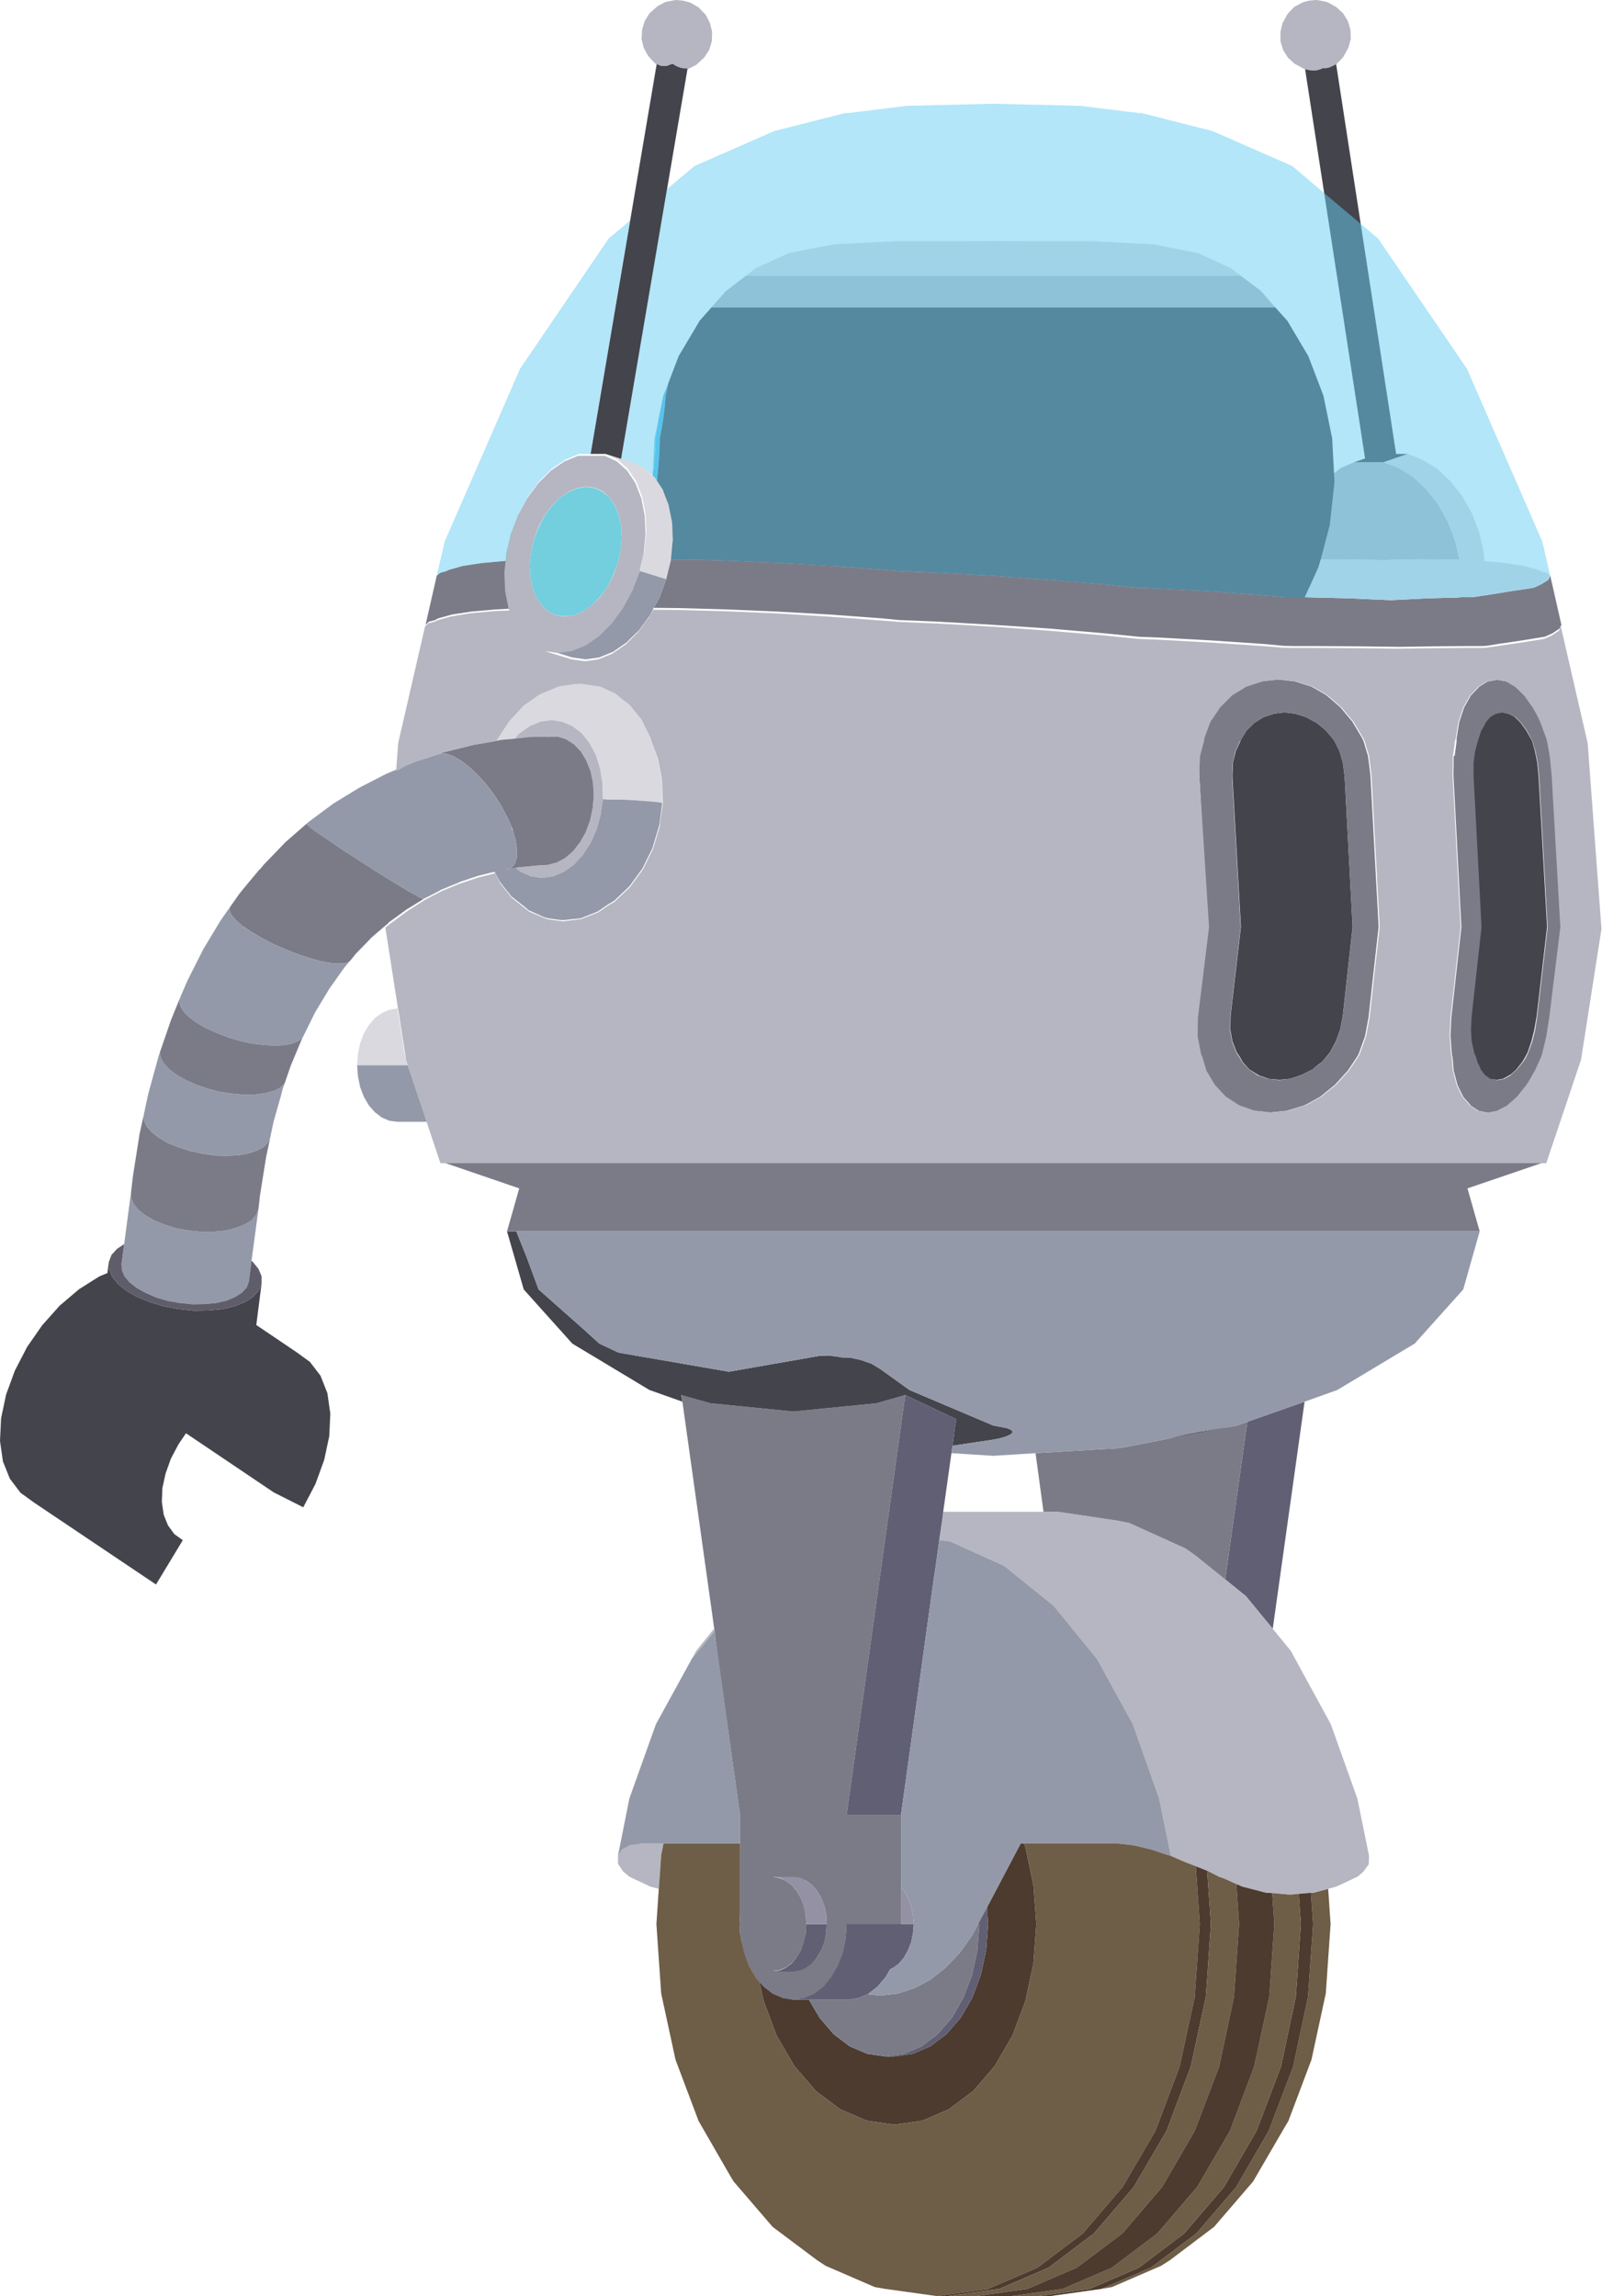 <!-- Generator: Adobe Illustrator 19.2.1, SVG Export Plug-In  -->
<svg version="1.1"
	 xmlns="http://www.w3.org/2000/svg" xmlns:xlink="http://www.w3.org/1999/xlink" xmlns:a="http://ns.adobe.com/AdobeSVGViewerExtensions/3.0/"
	 x="0px" y="0px" width="603.8px" height="865.4px" viewBox="0 0 603.8 865.4"
	 style="overflow:scroll;enable-background:new 0 0 603.8 865.4;" xml:space="preserve">
<style type="text/css">
	.st0{fill:none;}
	.st1{fill:#9399A8;}
	.st2{fill:#B5B6C1;}
	.st3{fill:#44444C;}
	.st4{fill:#DAD9DF;}
	.st5{fill:#6E5D47;}
	.st6{fill:#7B7B88;}
	.st7{fill:#615F74;}
	.st8{fill:#4C3B2E;}
	.st9{fill:#9491A4;}
	.st10{fill:#49BBEC;}
	.st11{fill:#73CEDE;}
	.st12{fill:#605D6B;}
	.st13{opacity:0.5;fill:#67CEF3;}
</style>
<defs>
</defs>
<g>
	<polygon class="st0" points="393.3,569.8 390.3,547.7 374.4,548.7 358.6,547.7 355.5,569.8 	"/>
	<polygon class="st0" points="550.1,211 548.4,203.7 550.1,211 558.3,211.4 	"/>
	<polygon class="st0" points="212.4,346.8 211.2,346.5 212.3,346.9 212.2,349.4 	"/>
	<polygon class="st0" points="197.6,341.7 199.3,343.1 197.9,341.9 192.8,337.9 194.2,339 	"/>
	<polygon class="st0" points="214.1,272.2 210,271.7 207.9,271.4 211.9,272 	"/>
	<polygon class="st0" points="173.4,332.2 173.2,332.5 173.3,332.4 	"/>
	<polygon class="st0" points="159.6,338.8 159.3,338.8 159.6,338.8 159.7,338.8 159.8,338.7 	"/>
	<polygon class="st0" points="231.3,339.6 230.4,340.2 231.4,339.6 	"/>
	<polygon class="st1" points="45.9,478.6 46.9,481 48.8,483.3 51.5,485.4 54.9,487.3 58.8,489 63.2,490.3 67.8,491.1 72.6,491.6 
		77.2,491.5 81.5,491.1 85.4,490.2 88.7,488.8 91.2,487.2 93,485.2 93.8,483 94.8,475.2 97.4,455.8 96.5,457.9 94.8,459.9 
		92.2,461.5 88.9,462.8 85.1,463.8 80.7,464.2 76.1,464.3 71.4,463.8 66.7,463 62.4,461.7 58.4,460.1 55,458.2 52.3,456.1 
		50.4,453.8 49.4,451.5 49.4,449.2 46.8,468.9 45.8,476.3 	"/>
	<polygon class="st2" points="495.2,26.6 496.3,26.5 498,26 498.5,25.7 499.8,25.7 501.1,25.4 502.4,24.8 503.6,24.2 503.8,24.1 
		506.1,21.7 506.5,21.1 508.2,18 509.1,14.7 509,11.2 508,7.9 506.2,5 503.7,2.7 500.7,1 500,0.7 496.9,0.1 496.1,0 495,0.1 
		493.7,0.2 492.4,0.5 491.3,0.8 490.6,1.1 487.8,2.6 485.6,4.9 485.1,5.6 483.4,8.7 482.6,12 482.6,15.5 483.6,18.8 485.4,21.7 
		487.9,24 488.8,24.5 491.6,26 491.9,26.1 493.9,26.5 	"/>
	<polygon class="st3" points="228.5,171.2 234.1,173 259.1,26.1 259.1,25.8 259.1,25.7 257.6,25.7 256.2,25.4 254.8,24.8 253.5,24 
		252.9,24.2 251.3,24.8 250.2,24.9 249.2,24.8 247.7,24.2 247.5,24.1 247.5,24.2 222.6,171.1 228.3,171.1 	"/>
	<polygon class="st4" points="228.3,171.1 232.8,173.3 236.6,176.7 239.8,181.4 242,187.1 243.3,193.6 243.6,200.6 242.8,207.9 
		241.1,215.2 251.1,218.3 252.9,211 252.9,210.9 253.5,204.4 253.6,203.7 253.4,198 253.3,196.7 252,190.2 250.7,186.9 249.8,184.5 
		247.9,181.6 247.6,181.2 246.7,179.8 246,179.3 242.8,176.4 238.3,174.2 234.1,173 228.5,171.2 	"/>
	<polygon class="st5" points="497.6,712.7 495,713.4 494.1,713.4 494.9,725.2 493,752.6 487.4,778.9 478.2,803.1 465.9,824.3 
		450.9,841.8 433.7,854.7 415.1,862.7 419.1,862 437.6,854 440.9,851.9 457.6,839.3 472.3,822.2 484.4,801.4 485.6,799.4 
		494.3,776.3 499.7,751.3 501.5,725.2 500.6,711.9 499.8,712.1 	"/>
	<path class="st6" d="M269.7,618l0.7,5.4l1,7.1l7.5,53.5v11.1v26.7l-0.2,3.5l0.2,3.5l0.4,1.7l0,0.4l1.1,5.3l1.9,4.9l2.5,4.3l1.4,1.7
		l1.6,1.9l3.5,2.6l3.8,1.6l3.9,0.5l3.9-0.5l3.8-1.6l3.5-2.6l3-3.5l2.5-4.3l1.9-4.9l1.1-5.3l0.4-5.5h20.5v-3.5v-3.3v-3.1v-2.7v-1.3
		V684h-20.5l22.1-158.2l-10.9,3.1L299,532l-31.2-3.1l-10.9-3.1l0.3,2.5l12,85.6l0.1,0.8L269.7,618z M311.4,728.7l-0.7,3.3l-1.2,3.1
		l-1.6,2.7l-1.9,2.2l-2.2,1.6l-2.4,1l-2.5,0.3h-7.7l2.5-0.3l2.4-1l2.2-1.6l1.9-2.2l1.6-2.7l1.2-3.1l0.7-3.3l0.2-3.5l-0.2-3.5
		l-0.7-3.3l-1.2-3.1l-1.6-2.7l-1.9-2.2l-2.2-1.6l-2.4-1l-2.5-0.3h7.7l2.5,0.3l2.4,1l2.2,1.6l1.9,2.2l1.6,2.7l1.2,3.1l0.7,3.3
		l0.2,3.5L311.4,728.7z"/>
	<polygon class="st2" points="269.1,613.9 262.4,622.2 260.7,625.3 269.3,614.8 	"/>
	<polygon class="st3" points="267.8,528.9 299,532 330.3,528.9 341.2,525.8 360.4,534.9 360,537.3 359,544.9 374.4,542.6 
		376.9,542.1 379.5,541.3 381.1,540.5 381.7,539.7 381.2,539 379.7,538.3 377.1,537.8 374.4,537.3 342.8,523.9 331.8,516 328.5,514 
		324.5,512.6 320.4,511.7 317,511.6 316.2,511.4 312.3,510.9 309,511 274.7,517 233.1,509.8 225.9,506.4 219.5,500.6 203,486 
		198.6,474.1 194.6,464.1 191.1,464.1 197.4,486 215.7,506.4 244.8,523.9 257.2,528.3 256.8,525.8 	"/>
	<polygon class="st7" points="461.8,595.3 469.6,601.6 479.7,613.9 491.7,528.3 470.1,535.9 	"/>
	<polygon class="st2" points="461.8,595.3 450.5,586.2 446.8,583.6 425.6,574 421,573.1 398.9,569.8 393.3,569.8 355.5,569.8 
		355.4,570.6 355.2,572.2 354.7,575.6 354,580.4 358.2,581 378.5,590.2 397.1,605.2 413.5,625.3 427,649.9 436.9,677.9 441.3,699.5 
		445.9,701.5 447.1,702 448.7,702.6 450.7,703.4 455,705.1 455.6,705.4 458.4,706.8 459.3,707.3 461.3,708 466,710.1 468.3,711.1 
		472.6,712.2 477.2,713.4 479.5,713.5 486.2,714.1 489.5,713.8 494.1,713.4 495,713.4 497.6,712.7 499.8,712.1 500.6,711.9 
		503.6,711.1 510.2,708 511.7,707.3 512.3,706.8 513.9,705.4 515.9,702.6 515.9,702 516,699.5 511.6,677.9 501.6,649.9 500.3,647.5 
		486.5,622.2 479.7,613.9 469.6,601.6 	"/>
	<polygon class="st8" points="372,718.9 372.4,725.2 371.7,735 369.7,744.3 366.5,752.9 362.1,760.5 356.7,766.7 350.6,771.3 
		344,774.1 337.1,775.1 333.8,775.1 326.9,774.1 320.3,771.3 314.2,766.7 308.9,760.5 304.9,753.7 299,753.7 295.1,753.1 
		291.3,751.5 287.9,748.9 286.2,747 287.8,754.1 292.7,767.2 299.4,778.7 307.5,788.1 316.7,795 326.7,799.3 337.1,800.8 
		347.6,799.3 357.6,795 366.8,788.1 374.9,778.7 381.6,767.2 386.5,754.1 389.5,740 390.6,725.2 389.5,710.5 386.5,696.3 386,694.8 
		384.7,694.8 	"/>
	<polygon class="st6" points="319.5,753.7 304.9,753.7 308.9,760.5 314.2,766.7 320.3,771.3 326.9,774.1 333.8,775.1 340.7,774.1 
		347.3,771.3 353.4,766.7 358.8,760.5 363.1,752.9 366.4,744.3 368.4,735 369.1,725.2 368.6,725.2 366.3,729.6 361.6,736.2 
		356.3,741.7 350.6,746.2 344.5,749.4 338.2,751.4 331.8,752.1 327,751.6 323.4,753.1 	"/>
	<polygon class="st9" points="344.1,721.7 343.4,718.4 342.2,715.3 340.7,712.6 339.6,711.3 339.6,712.6 339.6,715.3 339.6,718.4 
		339.6,721.7 339.6,725.2 344.4,725.2 	"/>
	<polygon class="st7" points="319.5,753.7 323.4,753.1 327,751.6 327.2,751.5 330.6,748.9 333.7,745.3 335.5,742.2 336.6,741.7 
		338.8,740.1 340.7,737.8 342.2,735.1 343.4,732.1 344.1,728.7 344.4,725.2 339.6,725.2 319.1,725.2 318.7,730.8 317.6,736.1 
		315.7,741 313.2,745.3 310.2,748.9 306.7,751.5 302.9,753.1 299,753.7 304.9,753.7 	"/>
	<polygon class="st7" points="360.4,534.9 341.2,525.8 319.1,684 339.6,684 351.2,600.4 352.2,593.2 352.5,591.5 353.2,586.4 
		354,580.4 354.7,575.6 355.2,572.2 355.4,570.6 355.5,569.8 358.6,547.7 358.6,547.6 358.7,547.3 358.8,546.2 358.9,545.8 
		359,544.9 360,537.3 	"/>
	<polygon class="st1" points="352.5,591.5 352.2,593.2 351.2,600.4 339.6,684 339.6,711.3 340.7,712.6 342.2,715.3 343.4,718.4 
		344.1,721.7 344.4,725.2 344.1,728.7 343.4,732.1 342.2,735.1 340.7,737.8 338.8,740.1 336.6,741.7 335.5,742.2 333.7,745.3 
		330.6,748.9 327.2,751.5 327,751.6 331.8,752.1 338.2,751.4 344.5,749.4 350.6,746.2 356.3,741.7 361.6,736.2 366.3,729.6 
		368.6,725.2 369,724.5 372,718.9 384.7,694.8 386,694.8 417.1,694.8 421.6,694.8 421.9,694.9 426.5,695.4 427.3,695.5 427.7,695.6 
		434,697.1 438.7,698.7 440.3,699.2 441.3,699.5 436.9,677.9 427,649.9 413.5,625.3 397.1,605.2 378.5,590.2 358.2,581 354,580.4 
		353.2,586.4 	"/>
	<polygon class="st6" points="398.9,569.8 421,573.1 425.6,574 446.8,583.6 450.5,586.2 461.8,595.3 470.1,535.9 466.1,537.3 
		438.6,542.6 421.9,545.8 390.3,547.7 393.3,569.8 	"/>
	<polygon class="st2" points="247.7,24.2 249.2,24.8 250.2,24.9 251.3,24.8 252.9,24.2 253.5,24 254.8,24.8 256.2,25.4 257.6,25.7 
		259.1,25.7 259.1,25.8 259.1,26.1 259.4,26 262.3,24.5 262.9,24 265.4,21.7 267.3,18.8 268.3,15.5 268.4,12 267.6,8.7 266,5.6 
		263.6,3.1 263,2.6 260.4,1.1 259.6,0.8 258.5,0.5 257.1,0.2 255.9,0.1 254.8,0 254.1,0.1 250.9,0.7 248,2.2 247.4,2.7 244.8,5 
		243,7.9 242,11.2 241.8,14.7 242.6,18 244.3,21.1 246.6,23.6 247.2,24.1 247.5,24.2 247.5,24.1 	"/>
	<polygon class="st7" points="303.7,728.7 302.9,732.1 301.8,735.1 300.2,737.8 298.3,740.1 296.1,741.7 293.8,742.7 291.3,743.1 
		299,743.1 301.5,742.7 303.8,741.7 306,740.1 307.9,737.8 309.5,735.1 310.7,732.1 311.4,728.7 311.6,725.2 303.9,725.2 	"/>
	<polygon class="st9" points="310.7,718.4 309.5,715.3 307.9,712.6 306,710.4 303.8,708.8 301.5,707.7 299,707.4 291.3,707.4 
		293.8,707.7 296.1,708.8 298.3,710.4 300.2,712.6 301.8,715.3 302.9,718.4 303.7,721.7 303.9,725.2 311.6,725.2 311.4,721.7 	"/>
	<polygon class="st4" points="152.8,398.7 152.5,397.3 151.9,393.3 151.3,389.6 150.8,386.4 150.4,383.7 150.1,381.8 149.9,380.6 
		149.9,380.1 149.7,380.1 146.7,380.6 143.9,381.8 141.3,383.7 139,386.4 137.1,389.6 135.7,393.3 134.9,397.3 134.6,401.5 
		153.7,401.5 	"/>
	<polygon class="st1" points="160.3,421.2 159.7,419.2 158.8,416.6 157.7,413.3 156.4,409.6 155.1,405.6 153.7,401.5 134.6,401.5 
		134.9,405.6 135.7,409.6 137.1,413.3 139,416.6 141.3,419.2 143.9,421.2 146.7,422.4 149.7,422.8 160.9,422.8 160.7,422.4 	"/>
	<polygon class="st6" points="580.9,220.2 578.1,221.5 576.3,221.8 569.5,222.8 560.9,224.2 554.8,225.1 550.5,225.1 549.6,225.2 
		538.1,225.5 524.3,226.2 514.8,225.8 508.8,225.5 492,225.1 491.8,225.1 487.9,225.1 484.7,225.1 476.4,224.4 474.1,224.2 
		458.1,223 455.2,222.8 435.7,221.8 433.9,221.7 428.2,221.5 415.5,220.2 405.5,219.4 395,218.5 374.4,217 353.9,215.9 342.9,215.4 
		339.6,215.3 333.6,214.8 319.4,213.7 313.8,213.3 313.1,213.3 294.6,212.2 287.3,211.9 276.1,211.4 267.7,211.1 258.6,210.9 
		255.2,210.9 252.9,210.9 252.9,211 251.1,218.3 248.5,225.4 246.4,229.1 256.3,229.2 274.1,229.7 292.9,230.5 312.5,231.6 
		332.8,233.1 338.9,233.7 353.5,234.3 374.4,235.5 395.4,236.9 416.3,238.7 429.3,240 436.9,240.3 456.9,241.4 476.1,242.7 
		483.6,243.4 486.9,243.5 494.4,243.5 511.4,243.6 527.2,243.8 541.3,243.6 553.9,243.5 558.4,243.5 560.4,243.4 564.7,242.7 
		573.5,241.4 580.3,240.3 582.2,240 585.1,238.7 587.8,236.9 588.5,235.5 584.3,217 583.6,218.5 	"/>
	<path class="st6" d="M547.9,285l-0.1,7l3,57.4l-3.8,34.2l-0.3,6.6l0,0.4l0.5,6.7l0.3,1.4l0.4,4.8l1.4,5.4l2.2,4.5l2.3,2.6l0.5,0.7
		l3.1,2l1,0.2l2.4,0.5l2.6-0.5l1-0.2l3.9-2l0.3-0.3l3.4-3l3.6-4.5l0.9-1.4l2.3-4l2.2-4.8l0.5-1.4l1.6-6.7l1.1-7l4.2-34.2l-3.3-57.4
		l-0.7-7l-1-5.6l-0.3-1.1l-2.3-6.2l-1.2-2.5l-1.6-2.9l-3.2-4.5l-3.4-3.3l-3.4-2l-0.3-0.1l-3.5-0.6l-3.6,0.7l-3.2,2l-0.2,0.3l-2.9,3
		l-2.5,4.5l-1.8,5.4l-1,6.2l0,1.1l-0.7,5.3L547.9,285z M557,279l1.2-3.6l1.4-2.4l0.3-0.5l1.8-2.2l2.1-1.3l2.4-0.5l2.5,0.5l1.6,0.8
		l0.9,0.5l2.2,2.2l2.1,2.9l1.9,3.6l0.2,0.4l1.1,3.7l0.9,4.4l0.5,5.2l3.2,56.8l-3.9,33.5l-0.8,5.2l-1.1,4.4l-1.5,4.1l-1,2.1l-0.9,1.4
		l-2.4,2.9l-2,1.8l-0.4,0.4l-1.4,0.8l-1.1,0.6l-1.2,0.2l-1.3,0.2l-2.3-0.5l-2-1.3l-1.6-2.2l-0.3-0.9l-1-2l-0.4-1.4l-0.8-2.1
		l-0.9-4.1l-0.3-4.4l0.3-5.2l3.7-33.5l-3-56.8l0-5.2l0.6-4.4l1-3.7L557,279z"/>
	<polygon class="st3" points="464.7,287.4 464.5,292.6 467.7,349.4 463.8,382.9 463.7,388.1 464.5,392.5 466.1,396.6 467.5,398.7 
		468.3,400.2 470.9,403.1 474.3,405.2 474.7,405.4 477.6,406.4 478,406.6 481.3,406.9 482.1,407 486.2,406.6 490.5,405.2 
		494.6,403.1 497.1,401.1 498.3,400.2 499.6,398.7 501.3,396.6 503.5,392.5 505.1,388.1 506.1,382.9 509.8,349.4 506.8,292.6 
		506.1,287.4 504.8,283 503,279.4 502.8,279 499.8,275.4 498.3,274.1 496.3,272.5 492.3,270.3 488.2,269 484.1,268.5 480.1,269 
		479,269.4 476.2,270.3 472.7,272.5 469.8,275.4 467.6,279 467.5,279.4 465.8,283 	"/>
	<polygon class="st3" points="555.4,287.4 555.4,292.6 558.4,349.4 554.7,382.9 554.4,388.1 554.7,392.5 555.6,396.6 556.4,398.7 
		556.8,400.2 557.8,402.2 558.1,403.1 559.7,405.2 561.7,406.6 564.1,407 565.3,406.8 566.5,406.6 567.6,406 569,405.2 569.5,404.9 
		571.5,403.1 573.8,400.2 574.7,398.7 575.8,396.6 577.2,392.5 578.3,388.1 579.2,382.9 583.1,349.4 579.9,292.6 579.4,287.4 
		578.5,283 577.5,279.4 577.3,279 575.3,275.4 573.2,272.5 571,270.3 570.2,269.8 568.6,269 566.1,268.5 563.7,269 561.6,270.3 
		559.8,272.5 559.6,273 558.2,275.4 557,279 557,279.4 556,283 	"/>
	<polygon class="st2" points="501.2,198 497.8,210.9 503.7,210.8 521.6,211.1 524.3,211 535.5,210.8 547.7,210.9 550.1,211 
		548.4,203.7 545.7,196.7 542.1,190.2 537.7,184.5 532.6,179.8 527.2,176.4 521.5,174.2 510.4,174.2 505.3,176.4 502.8,178.4 
		503,181.6 	"/>
	<path class="st6" d="M452,292l3.3,57.4l-4.2,34.2l-0.1,7l1.3,6.7l0.6,1.4l1.4,4.8l3.2,5.4l0.3,0.3l3.8,4.1l5.1,3.3l0.6,0.2l5.1,1.8
		l2.9,0.3l3.3,0.4l6-0.6l0.6-0.1l6.5-2l2.6-1.4l3.4-1.9l5.5-4.5l4.9-5.4l3.2-4.8l0.8-1.4l2.4-6.7l1.3-7l3.8-34.2l-3.1-57.4l-0.9-7
		l-1.7-5.6l-0.5-1.1l-3.7-6.2l-4.5-5.4l-5.2-4.5l-3.9-2.3l-1.8-1l-6.3-2l-6.3-0.7l-4.4,0.5l-1.8,0.2l-6.1,2l-5.4,3.3l-4.5,4.5
		l-0.7,1.1l-3,4.4l-2.3,6.2l-0.2,1.1l-1.5,5.6L452,292z M467.6,279l2.2-3.6l2.9-2.9l3.5-2.2l2.8-0.9l1.1-0.4l4-0.5l4.1,0.5l4.1,1.3
		l4,2.2l2,1.6l1.5,1.3l3,3.6l0.2,0.4l1.8,3.7l1.3,4.4l0.7,5.2l3,56.8l-3.7,33.5l-1,5.2l-1.6,4.4l-2.2,4.1l-1.7,2.1l-1.3,1.4l-1.2,1
		l-2.6,1.9l-4.1,2.2l-4.2,1.3l-4.2,0.5l-0.8-0.1l-3.3-0.4l-0.4-0.1l-2.9-1l-0.4-0.1l-3.3-2.2l-2.7-2.9l-0.8-1.4l-1.4-2.1l-1.6-4.1
		l-0.8-4.4l0.1-5.2l3.9-33.5l-3.2-56.8l0.2-5.2l1-4.4l1.7-3.7L467.6,279z"/>
	<polygon class="st4" points="249.3,293.6 247.7,285.4 245.4,279.4 245,277.6 241.5,270.8 236.9,265.3 234.5,263.5 231.6,261.1 
		225.8,258.6 224.7,258.4 219.5,257.7 218.6,257.6 216.6,257.7 210.4,258.6 204.4,261 204.3,261.1 202.7,261.9 197.1,265.9 
		192.2,271.3 191.4,272.3 188.6,276.6 187.3,278.6 187,279.2 187.3,279.2 187.7,279.1 188.8,278.9 189.5,278.8 191.9,278.6 
		194,278.4 195.8,276.4 199.6,273.7 203.7,272 207.9,271.4 210,271.7 214.1,272.2 211.9,272 215.8,273.7 219.3,276.4 222.2,280.1 
		224.6,284.6 226.2,289.8 227.1,295.4 227.2,301.2 229.3,301.4 232.2,301.4 234.5,301.4 237.1,301.5 240,301.7 242.8,301.9 
		245.4,302.1 247.7,302.3 249.6,302.6 249.4,293.8 	"/>
	<polygon class="st6" points="164,233.7 165,233.1 170.4,231.6 177.7,230.5 186.8,229.7 192.2,229.4 192,228.8 190.7,222.3 
		190.4,215.2 190.8,211.4 190.5,211.4 181.6,212.2 174.4,213.3 169.1,214.8 168.1,215.3 165.9,215.9 164.6,217 160.4,235.5 
		161.7,234.3 	"/>
	<polygon class="st6" points="578.9,437.7 573,437.7 567.1,437.7 557.4,437.7 547.8,437.7 534.8,437.7 521.9,437.7 506.1,437.7 
		490.3,437.7 472.3,437.7 454.2,437.7 434.7,437.7 415.1,437.7 394.8,437.7 374.4,437.7 354.1,437.7 333.7,437.7 314.2,437.7 
		294.6,437.7 276.6,437.7 258.6,437.7 242.8,437.7 227,437.7 214,437.7 201,437.7 191.4,437.7 181.8,437.7 175.8,437.7 169.9,437.7 
		167.9,437.7 165.9,437.7 195.7,447.9 191.1,464.1 194.6,464.1 205.1,464.1 244.8,464.1 304.3,464.1 374.4,464.1 444.6,464.1 
		504,464.1 543.8,464.1 557.7,464.1 553.1,447.9 583,437.7 580.9,437.7 	"/>
	<polygon class="st3" points="530.6,171.1 526.2,171.1 503.6,24.2 502.4,24.8 501.1,25.4 499.8,25.7 498.5,25.7 498,26 496.3,26.5 
		495.2,26.6 493.9,26.5 491.9,26.1 514.5,172.8 510.4,174.2 521.5,174.2 	"/>
	<polygon class="st7" points="368.4,735 366.4,744.3 363.1,752.9 358.8,760.5 353.4,766.7 347.3,771.3 340.7,774.1 333.8,775.1 
		337.1,775.1 344,774.1 350.6,771.3 356.7,766.7 362.1,760.5 366.5,752.9 369.7,744.3 371.7,735 372.4,725.2 372,718.9 369,724.5 
		368.6,725.2 369.1,725.2 	"/>
	<polygon class="st2" points="249.2,699.2 250.1,694.8 241.9,694.8 241.1,695 238.1,695.4 237.5,695.5 236.9,695.8 234.4,697.1 
		234,697.8 232.9,699.5 232.9,702 233,702.6 234.9,705.4 236.6,706.8 237.2,707.3 238.6,708 245.2,711.1 248.3,711.9 248.7,706.7 	
		"/>
	<polygon class="st5" points="391,854.7 408.1,841.8 423.1,824.3 435.5,803.1 444.6,778.9 450.3,752.6 452.2,725.2 450.7,703.4 
		448.7,702.6 447.1,702 445.9,701.5 441.3,699.5 440.3,699.2 438.7,698.7 434,697.1 427.7,695.6 427.3,695.5 426.5,695.4 
		421.9,694.9 421.6,694.8 417.1,694.8 386,694.8 386.5,696.3 389.5,710.5 390.6,725.2 389.5,740 386.5,754.1 381.6,767.2 
		374.9,778.7 366.8,788.1 357.6,795 347.6,799.3 337.1,800.8 326.7,799.3 316.7,795 307.5,788.1 299.4,778.7 292.7,767.2 
		287.8,754.1 286.2,747 284.8,745.3 282.3,741 280.5,736.1 279.3,730.8 279.3,730.4 278.9,728.7 278.7,725.2 278.9,721.7 
		278.9,695.1 278.8,694.8 257.2,694.8 253.4,694.8 251,694.8 250.1,694.8 249.2,699.2 248.7,706.7 248.3,711.9 247.4,725.2 
		249.2,751.3 254.6,776.3 263.3,799.4 275,819.7 276.5,822.2 291.2,839.3 308,851.9 311.2,854 329.7,862 333.7,862.7 353.1,865.4 
		372.4,862.7 	"/>
	<polygon class="st8" points="395.2,854.7 412.3,841.8 427.3,824.3 439.7,803.1 448.8,778.9 454.5,752.6 456.4,725.2 455,705.1 
		450.7,703.4 452.2,725.2 450.3,752.6 444.6,778.9 435.5,803.1 423.1,824.3 408.1,841.8 391,854.7 372.4,862.7 353.1,865.4 
		357.2,865.4 376.6,862.7 	"/>
	<polygon class="st8" points="450.9,841.8 465.9,824.3 478.2,803.1 487.4,778.9 493,752.6 494.9,725.2 494.1,713.4 489.5,713.8 
		490.3,725.2 488.4,752.6 482.8,778.9 473.6,803.1 461.3,824.3 446.3,841.8 429.2,854.7 410.6,862.7 391.2,865.4 395.8,865.4 
		415.1,862.7 433.7,854.7 	"/>
	<polygon class="st5" points="429.2,854.7 446.3,841.8 461.3,824.3 473.6,803.1 482.8,778.9 488.4,752.6 490.3,725.2 489.5,713.8 
		486.2,714.1 479.5,713.5 480.3,725.2 478.4,752.6 472.7,778.9 463.6,803.1 451.2,824.3 436.2,841.8 419.1,854.7 400.5,862.7 
		381.2,865.4 391.2,865.4 410.6,862.7 	"/>
	<polygon class="st5" points="405.8,854.7 423,841.8 438,824.3 450.3,803.1 459.5,778.9 465.1,752.6 467,725.2 466,710.1 461.3,708 
		459.3,707.3 458.4,706.8 455.6,705.4 455,705.1 456.4,725.2 454.5,752.6 448.8,778.9 439.7,803.1 427.3,824.3 412.3,841.8 
		395.2,854.7 376.6,862.7 357.2,865.4 367.9,865.4 387.2,862.7 	"/>
	<polygon class="st8" points="419.1,854.7 436.2,841.8 451.2,824.3 463.6,803.1 472.7,778.9 478.4,752.6 480.3,725.2 479.5,713.5 
		477.2,713.4 472.6,712.2 468.3,711.1 466,710.1 467,725.2 465.1,752.6 459.5,778.9 450.3,803.1 438,824.3 423,841.8 405.8,854.7 
		387.2,862.7 367.9,865.4 374.4,865.4 381.2,865.4 400.5,862.7 	"/>
	<polygon class="st1" points="251.1,218.3 241.1,215.2 238.4,222.3 234.9,228.8 230.8,234.5 226.1,239.1 221,242.6 215.8,244.7 
		210.6,245.4 205.7,244.7 207.2,245.2 215.7,247.8 220.7,248.5 220.9,248.5 225.8,247.8 231,245.7 236.1,242.2 237.9,240.4 
		240.8,237.6 245,231.9 246.4,229.1 248.5,225.4 	"/>
	<polygon class="st10" points="247.6,181.2 248,177.5 248.5,171.1 248.7,165.2 248.8,164.7 249.9,158.5 250.6,152.8 250.9,149.1 
		251.2,147.8 251.9,144.4 250,149.1 248.1,158.5 247.7,161.4 247.1,165.2 247.1,166.2 246.9,171.1 246.5,176 246.4,177.1 
		246.1,177.3 246,179.3 246.7,179.8 	"/>
	<polygon class="st3" points="250.9,149.1 250.6,152.8 249.9,158.5 248.8,164.7 248.7,165.2 248.5,171.1 248,177.5 247.6,181.2 
		247.9,181.6 249.8,184.5 250.7,186.9 252,190.2 253.3,196.7 253.4,198 253.6,203.7 253.5,204.4 252.9,210.9 255.2,210.9 
		258.6,210.9 267.7,211.1 276.1,211.4 287.3,211.9 294.6,212.2 313.1,213.3 313.8,213.3 319.4,213.7 333.6,214.8 339.6,215.3 
		342.9,215.4 353.9,215.9 374.4,217 395,218.5 405.5,219.4 415.5,220.2 428.2,221.5 433.9,221.7 435.7,221.8 455.2,222.8 458.1,223 
		474.1,224.2 476.4,224.4 484.7,225.1 487.9,225.1 491.8,225.1 495.2,217.7 497,213.7 497.8,210.9 501.2,198 503,181.6 502.8,178.4 
		502.1,165.2 498.8,149.1 493.1,134.2 485.2,120.9 480.6,115.8 477.1,115.8 466.4,115.8 449.6,115.8 427.5,115.8 401.9,115.8 
		374.4,115.8 346.9,115.8 321.3,115.8 299.3,115.8 282.4,115.8 271.8,115.8 268.2,115.8 263.7,120.9 255.8,134.2 251.9,144.4 
		251.2,147.8 	"/>
	<polygon class="st11" points="246.5,176 246.9,171.1 247.1,166.2 247.1,165.2 247.7,161.4 248.1,158.5 246.7,165.2 246.1,177.3 
		246.4,177.1 	"/>
	<polygon class="st3" points="62.4,555.4 64.4,549.8 67.3,544.3 70.1,540.2 103.2,562.5 114.3,568.1 118.9,559.3 122.2,550.2 
		124.1,541.3 124.5,532.8 123.4,525.1 120.8,518.5 116.8,513.3 111.7,509.6 96.6,499.4 98.6,483.7 97.6,486.3 95.5,488.7 
		92.5,490.7 88.5,492.3 83.9,493.4 78.7,493.9 73.1,494 67.4,493.4 61.9,492.4 56.6,490.8 51.8,488.9 47.8,486.6 44.5,484 
		42.3,481.2 41.1,478.4 41,475.7 40.5,479.8 37.4,481.1 29.8,485.9 22.5,492.1 15.9,499.5 10.2,507.7 5.6,516.6 2.3,525.6 
		0.4,534.6 0,543.1 1.1,550.8 3.7,557.3 7.7,562.6 12.8,566.3 58.8,597.2 68.9,580.5 65.7,578.2 63.3,574.9 61.7,570.9 61,566.1 
		61.2,560.9 	"/>
	<polygon class="st1" points="504,464.1 444.6,464.1 374.4,464.1 304.3,464.1 244.8,464.1 205.1,464.1 194.6,464.1 198.6,474.1 
		203,486 219.5,500.6 225.9,506.4 233.1,509.8 274.7,517 309,511 312.3,510.9 316.2,511.4 317,511.6 320.4,511.7 324.5,512.6 
		328.5,514 331.8,516 342.8,523.9 374.4,537.3 377.1,537.8 379.7,538.3 381.2,539 381.7,539.7 381.1,540.5 379.5,541.3 376.9,542.1 
		374.4,542.6 359,544.9 358.9,545.8 358.8,546.2 358.7,547.3 358.6,547.6 358.6,547.7 374.4,548.7 390.3,547.7 421.9,545.8 
		438.6,542.6 440.9,542.1 444.2,541.3 448,540.5 452.1,539.7 456.2,539 460.1,538.3 463.4,537.8 466.1,537.3 470.1,535.9 
		491.7,528.3 504,523.9 533.2,506.4 551.5,486 557.7,464.1 543.8,464.1 	"/>
	<polygon class="st3" points="463.4,537.8 460.1,538.3 456.2,539 452.1,539.7 448,540.5 444.2,541.3 440.9,542.1 438.6,542.6 
		466.1,537.3 	"/>
	<polygon class="st12" points="42.3,481.2 44.5,484 47.8,486.6 51.8,488.9 56.6,490.8 61.9,492.4 67.4,493.4 73.1,494 78.7,493.9 
		83.9,493.4 88.5,492.3 92.5,490.7 95.5,488.7 97.6,486.3 98.6,483.7 98.6,481 97.4,478.2 95.1,475.4 94.8,475.2 93.8,483 93,485.2 
		91.2,487.2 88.7,488.8 85.4,490.2 81.5,491.1 77.2,491.5 72.6,491.6 67.8,491.1 63.2,490.3 58.8,489 54.9,487.3 51.5,485.4 
		48.8,483.3 46.9,481 45.9,478.6 45.8,476.3 46.8,468.9 44.1,470.7 42,473 41,475.7 41.1,478.4 	"/>
	<polygon class="st1" points="234.4,697.1 236.9,695.8 237.5,695.5 238.1,695.4 241.1,695 241.9,694.8 250.1,694.8 251,694.8 
		253.4,694.8 257.2,694.8 278.8,694.8 278.9,695.1 278.9,684 271.5,630.5 270.5,623.3 269.7,618 269.3,614.8 260.7,625.3 
		247.2,649.9 237.2,677.9 232.9,699.5 234,697.8 	"/>
	<polygon class="st4" points="527.2,176.4 532.6,179.8 537.7,184.5 542.1,190.2 545.7,196.7 548.4,203.7 550.1,211 558.3,211.4 
		550.1,211 547.7,210.9 535.5,210.8 524.3,211 521.6,211.1 503.7,210.8 497.8,210.9 497,213.7 495.2,217.7 491.8,225.1 492,225.1 
		508.8,225.5 514.8,225.8 524.3,226.2 538.1,225.5 549.6,225.2 550.5,225.1 554.8,225.1 560.9,224.2 569.5,222.8 576.3,221.8 
		578.1,221.5 580.9,220.2 583.6,218.5 584.3,217 583,215.9 580.7,215.3 579.7,214.8 574.4,213.3 567.3,212.2 559.5,211.5 
		559.2,207.9 557.5,200.6 554.8,193.6 551.2,187.1 546.7,181.4 541.7,176.7 536.2,173.3 530.6,171.1 521.5,174.2 	"/>
	<polygon class="st2" points="374.4,90.8 364.4,90.9 384.4,90.9 	"/>
	<polygon class="st2" points="282.4,115.8 299.3,115.8 321.3,115.8 346.9,115.8 374.4,115.8 401.9,115.8 427.5,115.8 449.6,115.8 
		466.4,115.8 477.1,115.8 480.6,115.8 475.4,109.8 467.6,103.9 464.5,103.9 455.1,103.9 440.4,103.9 421,103.9 398.6,103.9 
		374.4,103.9 350.3,103.9 327.8,103.9 308.5,103.9 293.7,103.9 284.3,103.9 281.2,103.9 273.5,109.8 268.2,115.8 271.8,115.8 	"/>
	<polygon class="st4" points="293.7,103.9 308.5,103.9 327.8,103.9 350.3,103.9 374.4,103.9 398.6,103.9 421,103.9 440.4,103.9 
		455.1,103.9 464.5,103.9 467.6,103.9 464,101.1 451.6,95.4 434.7,92.1 411.7,90.9 401.7,90.9 384.4,90.9 364.4,90.9 347.1,90.9 
		337.2,90.9 314.2,92.1 297.3,95.4 284.8,101.1 281.2,103.9 284.3,103.9 	"/>
	<polygon class="st2" points="226.2,289.8 224.6,284.6 222.2,280.1 219.3,276.4 215.8,273.7 211.9,272 207.9,271.4 203.7,272 
		199.6,273.7 195.8,276.4 194,278.4 199.2,277.8 206.7,277.6 205.8,277.8 210.1,277.6 213.3,278.6 216.3,280.5 218.9,283.2 
		221,286.7 222.6,290.7 223.5,295.1 223.8,299.8 223.4,304.5 222.4,309.2 220.8,313.6 218.6,317.5 216,320.8 213,323.4 209.8,325.1 
		206.4,326 203.7,326.1 195.4,326.9 194.4,327.1 196.3,328.6 200.2,330.3 204.2,330.9 208.4,330.3 212.5,328.6 216.3,325.9 
		219.7,322.2 222.6,317.7 224.9,312.5 226.4,307 227.2,301.2 227.1,295.4 	"/>
	<polygon class="st6" points="203.7,326.1 206.4,326 209.8,325.1 213,323.4 216,320.8 218.6,317.5 220.8,313.6 222.4,309.2 
		223.4,304.5 223.8,299.8 223.5,295.1 222.6,290.7 221,286.7 218.9,283.2 216.3,280.5 213.3,278.6 210.1,277.6 205.8,277.8 
		206.7,277.6 199.2,277.8 194,278.4 191.9,278.6 189.5,278.8 188.8,278.9 187.7,279.1 187.3,279.2 187,279.2 186.2,279.4 
		178.1,280.8 176.6,281.2 167.3,283.5 167.1,283.6 165.6,284.1 168,284.1 168.9,284.3 170.8,285 173.8,286.7 177,289.2 180.3,292.3 
		183.5,295.9 186.5,299.9 189.2,304.2 191.4,308.4 192.9,311.8 193.2,312.6 194.3,316.6 194.9,320.2 194.8,323.2 194.1,325.5 
		192.8,327 190.9,327.7 191.6,327.6 194.4,327.1 195.4,326.9 	"/>
	<polygon class="st1" points="115.8,310.9 116.9,311.8 118.8,313.3 121.5,315.1 124.7,317.3 128,319.5 128.3,319.8 128.4,319.9 
		132.7,322.6 137.1,325.5 141.5,328.3 145.7,330.9 149.6,333.3 153.1,335.4 153.2,335.3 153.5,335.7 155.9,337 158,338.2 
		159.3,338.8 159.6,338.8 159.8,338.7 163.4,336.9 166.4,335.3 173.2,332.5 173.4,332.2 173.3,332.4 180.2,330.1 185,328.9 
		186.4,328.6 188.5,332.5 192.8,337.9 197.9,341.9 199.3,343.1 205.1,345.7 206.5,346.1 212.3,346.9 211.2,346.5 212.4,346.8 
		218.9,346.1 225.2,343.6 229.3,340.8 230.4,340.2 231.3,339.6 231.4,339.6 237.2,334.1 242.1,327.4 245.9,319.7 248.4,311.3 
		248.7,309.6 249.6,302.6 247.7,302.3 245.4,302.1 242.8,301.9 240,301.7 237.1,301.5 234.5,301.4 232.2,301.4 229.3,301.4 
		227.2,301.2 226.4,307 224.9,312.5 222.6,317.7 219.7,322.2 216.3,325.9 212.5,328.6 208.4,330.3 204.2,330.9 200.2,330.3 
		196.3,328.6 194.4,327.1 191.6,327.6 190.9,327.7 192.8,327 194.1,325.5 194.8,323.2 194.9,320.2 194.3,316.6 193.2,312.6 
		192.9,312.7 192.9,311.8 191.4,308.4 189.2,304.2 186.5,299.9 183.5,295.9 180.3,292.3 177,289.2 173.8,286.7 170.8,285 
		168.9,284.3 168,284.1 165.6,284.1 159.5,286.1 156.4,287.1 154,288.1 150.6,289.5 149.5,290 145.7,291.6 135.4,296.9 125.6,302.9 
		116.3,309.8 115.5,310.5 115.6,310.7 	"/>
	<polygon class="st6" points="50.4,453.8 52.3,456.1 55,458.2 58.4,460.1 62.4,461.7 66.7,463 71.4,463.8 76.1,464.3 80.7,464.2 
		85.1,463.8 88.9,462.8 92.2,461.5 94.8,459.9 96.5,457.9 97.4,455.8 98,450.5 100.3,436.1 101.9,428.5 101.1,430.4 99.5,432.2 
		96.9,433.6 93.7,434.7 89.9,435.4 85.6,435.6 81,435.5 76.3,434.8 71.7,433.8 67.3,432.4 63.3,430.8 59.9,428.8 57.2,426.7 
		55.3,424.5 54.3,422.3 54.2,420.1 52.6,427.4 50.1,443.3 49.4,449.2 49.4,451.5 	"/>
	<polygon class="st1" points="55.3,424.5 57.2,426.7 59.9,428.8 63.3,430.8 67.3,432.4 71.7,433.8 76.3,434.8 81,435.5 85.6,435.6 
		89.9,435.4 93.7,434.7 96.9,433.6 99.5,432.2 101.1,430.4 101.9,428.5 103.1,422.8 106.6,410.5 105.6,413 107.3,408.3 105.7,409.9 
		103.3,411.1 100.1,412 96.4,412.5 92.1,412.6 87.6,412.2 82.9,411.5 78.3,410.3 73.9,408.8 69.9,407 66.4,405 63.7,402.9 
		61.7,400.7 60.5,398.6 60.3,396.5 59.8,398 55.9,412.2 54.2,420.1 54.3,422.3 	"/>
	<polygon class="st6" points="87.3,345 89,346.9 90.9,348.5 91.2,349.3 91.5,349 94.7,351.2 98.6,353.5 102.8,355.7 107.3,357.7 
		111.8,359.5 116.3,361 120.5,362.2 124.2,362.9 127.4,363.2 129.9,363.1 131.5,362.6 132.4,361.6 134,359.6 140.2,353.2 145.1,349 
		146.3,348 146.6,347.6 149.8,345.3 153.2,342.8 155.5,341.4 159.7,338.8 159.6,338.8 159.3,338.8 158,338.2 155.9,337 153.5,335.7 
		153.2,335.3 153.1,335.4 149.6,333.3 145.7,330.9 141.5,328.3 137.1,325.5 132.7,322.6 128.4,319.9 128.3,319.8 128,319.5 
		124.7,317.3 121.5,315.1 118.8,313.3 116.9,311.8 115.8,310.9 115.6,310.7 115.5,310.5 107.6,317.4 99.5,325.8 98,327.6 
		97.8,327.7 91.8,334.9 90.2,336.9 86.6,342 86.5,343.3 	"/>
	<polygon class="st1" points="67.9,379.1 69.1,381.1 71.2,383.3 74,385.4 77.5,387.5 77.6,387.4 77.9,387.6 81.6,389.3 86,391 
		90.7,392.4 95.3,393.4 99.8,393.9 103.9,394.1 107.5,393.9 110.5,393.2 112.8,392.2 114.2,390.8 118.8,381.5 124.1,372.7 
		129.7,364.8 131.5,362.6 129.9,363.1 127.4,363.2 124.2,362.9 120.5,362.2 116.3,361 111.8,359.5 107.3,357.7 102.8,355.7 
		98.6,353.5 94.7,351.2 91.5,349 91.2,349.3 90.9,348.5 89,346.9 87.3,345 86.5,343.3 86.6,342 83.1,347 76.6,357.8 70.7,369.5 
		68.1,375.5 67.6,377.2 	"/>
	<polygon class="st2" points="192.9,312.7 193.2,312.6 192.9,311.8 	"/>
	<path class="st2" d="M154,288.1l2.5-1l3-1l6.1-2l1.5-0.5l0.2-0.1l9.4-2.3l1.5-0.4l8.1-1.4l0.8-0.1l0.3-0.6l1.3-2l2.8-4.3l0.8-1
		l5-5.4l5.6-4l1.6-0.8l0.1,0l6-2.5l6.2-0.9l2-0.1l0.9,0.1l5.3,0.8l1,0.1l5.8,2.6l2.9,2.4l2.4,1.8l4.6,5.6l3.4,6.8l0.5,1.8l2.3,6
		l1.6,8.2l0,0.2l0.3,8.8l-1,7l-0.2,1.7l-2.5,8.4l-3.8,7.7l-4.9,6.7l-5.8,5.5l-1,0.6l-1.1,0.6l-4.1,2.8l-6.4,2.5l-6.5,0.8l-0.1,2.6
		l0.1-2.5l-5.8-0.8l-1.4-0.4l-5.8-2.5l-1.8-1.4l-3.4-2.7l-1.4-1.1l-4.3-5.4l-2-3.9l-1.4,0.4l-4.8,1.2l-6.9,2.3l-0.1,0l-6.8,2.8
		l-3.1,1.6l-3.6,1.9l-0.1,0.1l-4.1,2.6l-2.3,1.5l-3.4,2.5l-3.1,2.3l-0.4,0.3l-1.2,1l0,0.4l4.8,30.7l0.1,0.4l0.2,1.2l0.3,2l0.4,2.7
		l0.5,3.2l0.6,3.7l0.6,4l0.2,1.4l0.9,2.8l1.4,4.2l1.3,4l1.2,3.7l1.1,3.2l0.9,2.7l0.7,2l0.4,1.2l0.1,0.4l5,14.9h2h2h5.9h5.9h9.6h9.6
		h13h13h15.8h15.8h18h18h19.6h19.6h20.3h20.3h20.3h20.3h19.6h19.6h18h18h15.8h15.8h13h13h9.6h9.6h5.9h5.9h2h2l13.1-39l7.7-49.3
		l-5.2-70l-10.1-43.9l-0.7,1.5l-2.7,1.8l-2.9,1.3l-1.8,0.3l-6.9,1.1l-8.8,1.3l-4.3,0.6l-2,0.1l-4.5,0l-12.6,0.1l-14.2,0.2l-15.7-0.2
		l-17-0.1l-7.5,0l-3.3-0.1l-7.5-0.6l-19.3-1.3l-20-1.1l-7.6-0.3l-12.9-1.3l-20.9-1.8l-21-1.5l-21-1.2l-14.5-0.6l-6.2-0.5l-20.2-1.5
		l-19.6-1.2l-18.8-0.8l-17.8-0.5l-9.9-0.1l-1.5,2.7l-4.2,5.7l-2.9,2.9l-1.8,1.8l-5.1,3.5l-5.2,2.1l-4.9,0.7l-0.3,0l-4.9-0.7
		l-8.5-2.6l-1.5-0.5l4.9,0.7l5.2-0.7l5.2-2.1l5.1-3.5l4.7-4.7l4.2-5.7l3.5-6.5l2.7-7l1.7-7.3l0.7-7.3l-0.3-7l-1.3-6.5l-2.2-5.7
		l-3.1-4.7l-3.9-3.5l-4.5-2.1h-5.7h-4.4l-5.2,2.1l-5.1,3.5l-4.7,4.7l-4.2,5.7l-3.5,6.5l-2.7,7l-1.7,7.3l-0.3,3.4l-0.4,3.9l0.3,7
		l1.3,6.5l0.3,0.7l-5.4,0.2l-9.1,0.8l-7.3,1.2l-5.4,1.5l-1,0.5l-2.3,0.6l-1.3,1.2l-10.1,43.9l-0.8,10.6l1.1-0.5L154,288.1z
		 M548.7,278.3l1-6.2l1.8-5.4l2.5-4.5l2.9-3l0.2-0.3l3.2-2l3.6-0.7l3.5,0.6l0.3,0.1l3.4,2l3.4,3.3l3.2,4.5l1.6,2.9l1.2,2.5l2.3,6.2
		l0.3,1.1l1,5.6l0.7,7l3.3,57.4l-4.2,34.2l-1.1,7l-1.6,6.7l-0.5,1.4l-2.2,4.8l-2.3,4l-0.9,1.4l-3.6,4.5l-3.4,3l-0.3,0.3l-3.9,2
		l-1,0.2l-2.6,0.5l-2.4-0.5l-1-0.2l-3.1-2l-0.5-0.7l-2.3-2.6l-2.2-4.5l-1.4-5.4l-0.4-4.8l-0.3-1.4l-0.5-6.7l0-0.4l0.3-6.6l3.8-34.2
		l-3-57.4l0.1-7l0.1-0.4l0.7-5.3L548.7,278.3z M453.9,278.3l2.3-6.2l3-4.4l0.7-1.1l4.5-4.5l5.4-3.3l6.1-2l1.8-0.2l4.4-0.5l6.3,0.7
		l6.3,2l1.8,1l3.9,2.3l5.2,4.5l4.5,5.4l3.7,6.2l0.5,1.1l1.7,5.6l0.9,7l3.1,57.4l-3.8,34.2l-1.3,7l-2.4,6.7l-0.8,1.4l-3.2,4.8
		l-4.9,5.4l-5.5,4.5l-3.4,1.9l-2.6,1.4l-6.5,2l-0.6,0.1l-6,0.6l-3.3-0.4l-2.9-0.3l-5.1-1.8l-0.6-0.2l-5.1-3.3l-3.8-4.1l-0.3-0.3
		l-3.2-5.4l-1.4-4.8l-0.6-1.4l-1.3-6.7l0.1-7l4.2-34.2L452,292l0.3-7l1.5-5.6L453.9,278.3z M200.2,207.9l1.1-4.8l1.7-4.6l2.3-4.2
		l2.7-3.7l3.1-3l3.3-2.3l3.4-1.4l3.4-0.5l3.2,0.5l2.9,1.4l2.5,2.3l2,3l1.5,3.7l0.8,4.2l0.2,4.6l-0.5,4.8l-1.1,4.8l-1.7,4.6l-2.3,4.2
		l-2.7,3.7l-3.1,3l-3.3,2.3l-3.4,1.4l-3.4,0.5l-3.2-0.5l-2.9-1.4l-2.5-2.3l-2-3l-1.5-3.7l-0.8-4.2l-0.2-4.6L200.2,207.9z"/>
	<polygon class="st6" points="61.7,400.7 63.7,402.9 66.4,405 69.9,407 73.9,408.8 78.3,410.3 82.9,411.5 87.6,412.2 92.1,412.6 
		96.4,412.5 100.1,412 103.3,411.1 105.7,409.9 107.3,408.3 109.6,401.6 109.9,400.9 114,391.1 114.2,390.8 112.8,392.2 
		110.5,393.2 107.5,393.9 103.9,394.1 99.8,393.9 95.3,393.4 90.7,392.4 86,391 81.6,389.3 77.9,387.6 77.6,387.4 77.5,387.5 
		74,385.4 71.2,383.3 69.1,381.1 67.9,379.1 67.6,377.2 68.1,375.5 65.4,382.1 64.4,384.6 60.3,396.5 60.5,398.6 	"/>
	<polygon class="st11" points="200.7,221.5 202.2,225.2 204.2,228.2 206.7,230.5 209.7,231.9 212.9,232.3 216.2,231.9 219.6,230.5 
		222.9,228.2 225.9,225.2 228.7,221.5 230.9,217.3 232.7,212.7 233.8,207.9 234.3,203.2 234.1,198.6 233.3,194.4 231.8,190.7 
		229.8,187.6 227.2,185.4 224.3,184 221.1,183.5 217.8,184 214.4,185.4 211.1,187.6 208,190.7 205.3,194.4 203.1,198.6 201.3,203.2 
		200.2,207.9 199.7,212.7 199.9,217.3 	"/>
	<polygon class="st13" points="251,73.7 250.5,76.9 249.7,81.5 248.6,88 248.2,89.9 245.8,104.1 241.5,129.4 239.9,139 234.1,173 
		237.4,174 238.3,174.2 242.8,176.4 246.7,179.8 249,183.3 249.8,184.5 252,190.2 253.3,196.7 253.6,203.7 253.6,204.1 252.9,210.9 
		258.6,210.9 276.1,211.4 294.6,212.2 313.8,213.3 333.6,214.8 339.6,215.3 353.9,215.9 374.4,217 395,218.5 415.5,220.2 
		428.2,221.5 435.7,221.8 455.2,222.8 474.1,224.2 484.7,225.1 492,225.1 508.8,225.5 524.3,226.2 538.1,225.5 550.5,225.1 
		554.8,225.1 560.9,224.2 569.5,222.8 576.3,221.8 578.1,221.5 580.9,220.2 583.6,218.5 584.3,217 581.3,204.1 552.9,139 
		519.4,89.9 512.9,84.4 506.7,79.2 499.1,72.8 487.1,62.6 457,49.4 430.2,42.6 430,42.6 429.2,42.6 412.1,40.6 427.8,42.6 
		406.1,39.9 412.1,40.6 430,42.6 423.2,41.8 407.4,39.9 374.4,39.1 341.5,39.9 325.7,41.8 318.9,42.6 336.8,40.6 342.8,39.9 
		321,42.6 336.8,40.6 319.7,42.6 318.9,42.6 318.6,42.6 291.8,49.4 261.7,62.6 251.4,71.3 251.3,71.9 	"/>
	<polygon class="st13" points="168.1,215.3 169.1,214.8 174.4,213.3 181.6,212.2 190.5,211.4 190.8,211.4 191.1,208.4 191.2,207.9 
		191.5,206.5 192.1,204.1 192.2,203.5 192.9,200.6 195.6,193.6 197.2,190.5 199,187.1 203.2,181.4 207.9,176.7 213,173.3 213.7,173 
		218.2,171.1 222.6,171.1 228,139 228.9,134 232.3,113.6 234.8,98.9 236.4,89.9 236.5,89.2 237.1,85.7 237.4,83.7 237.5,83.1 
		229.4,89.9 196,139 167.6,204.1 164.6,217 165.9,215.9 	"/>
</g>
</svg>
